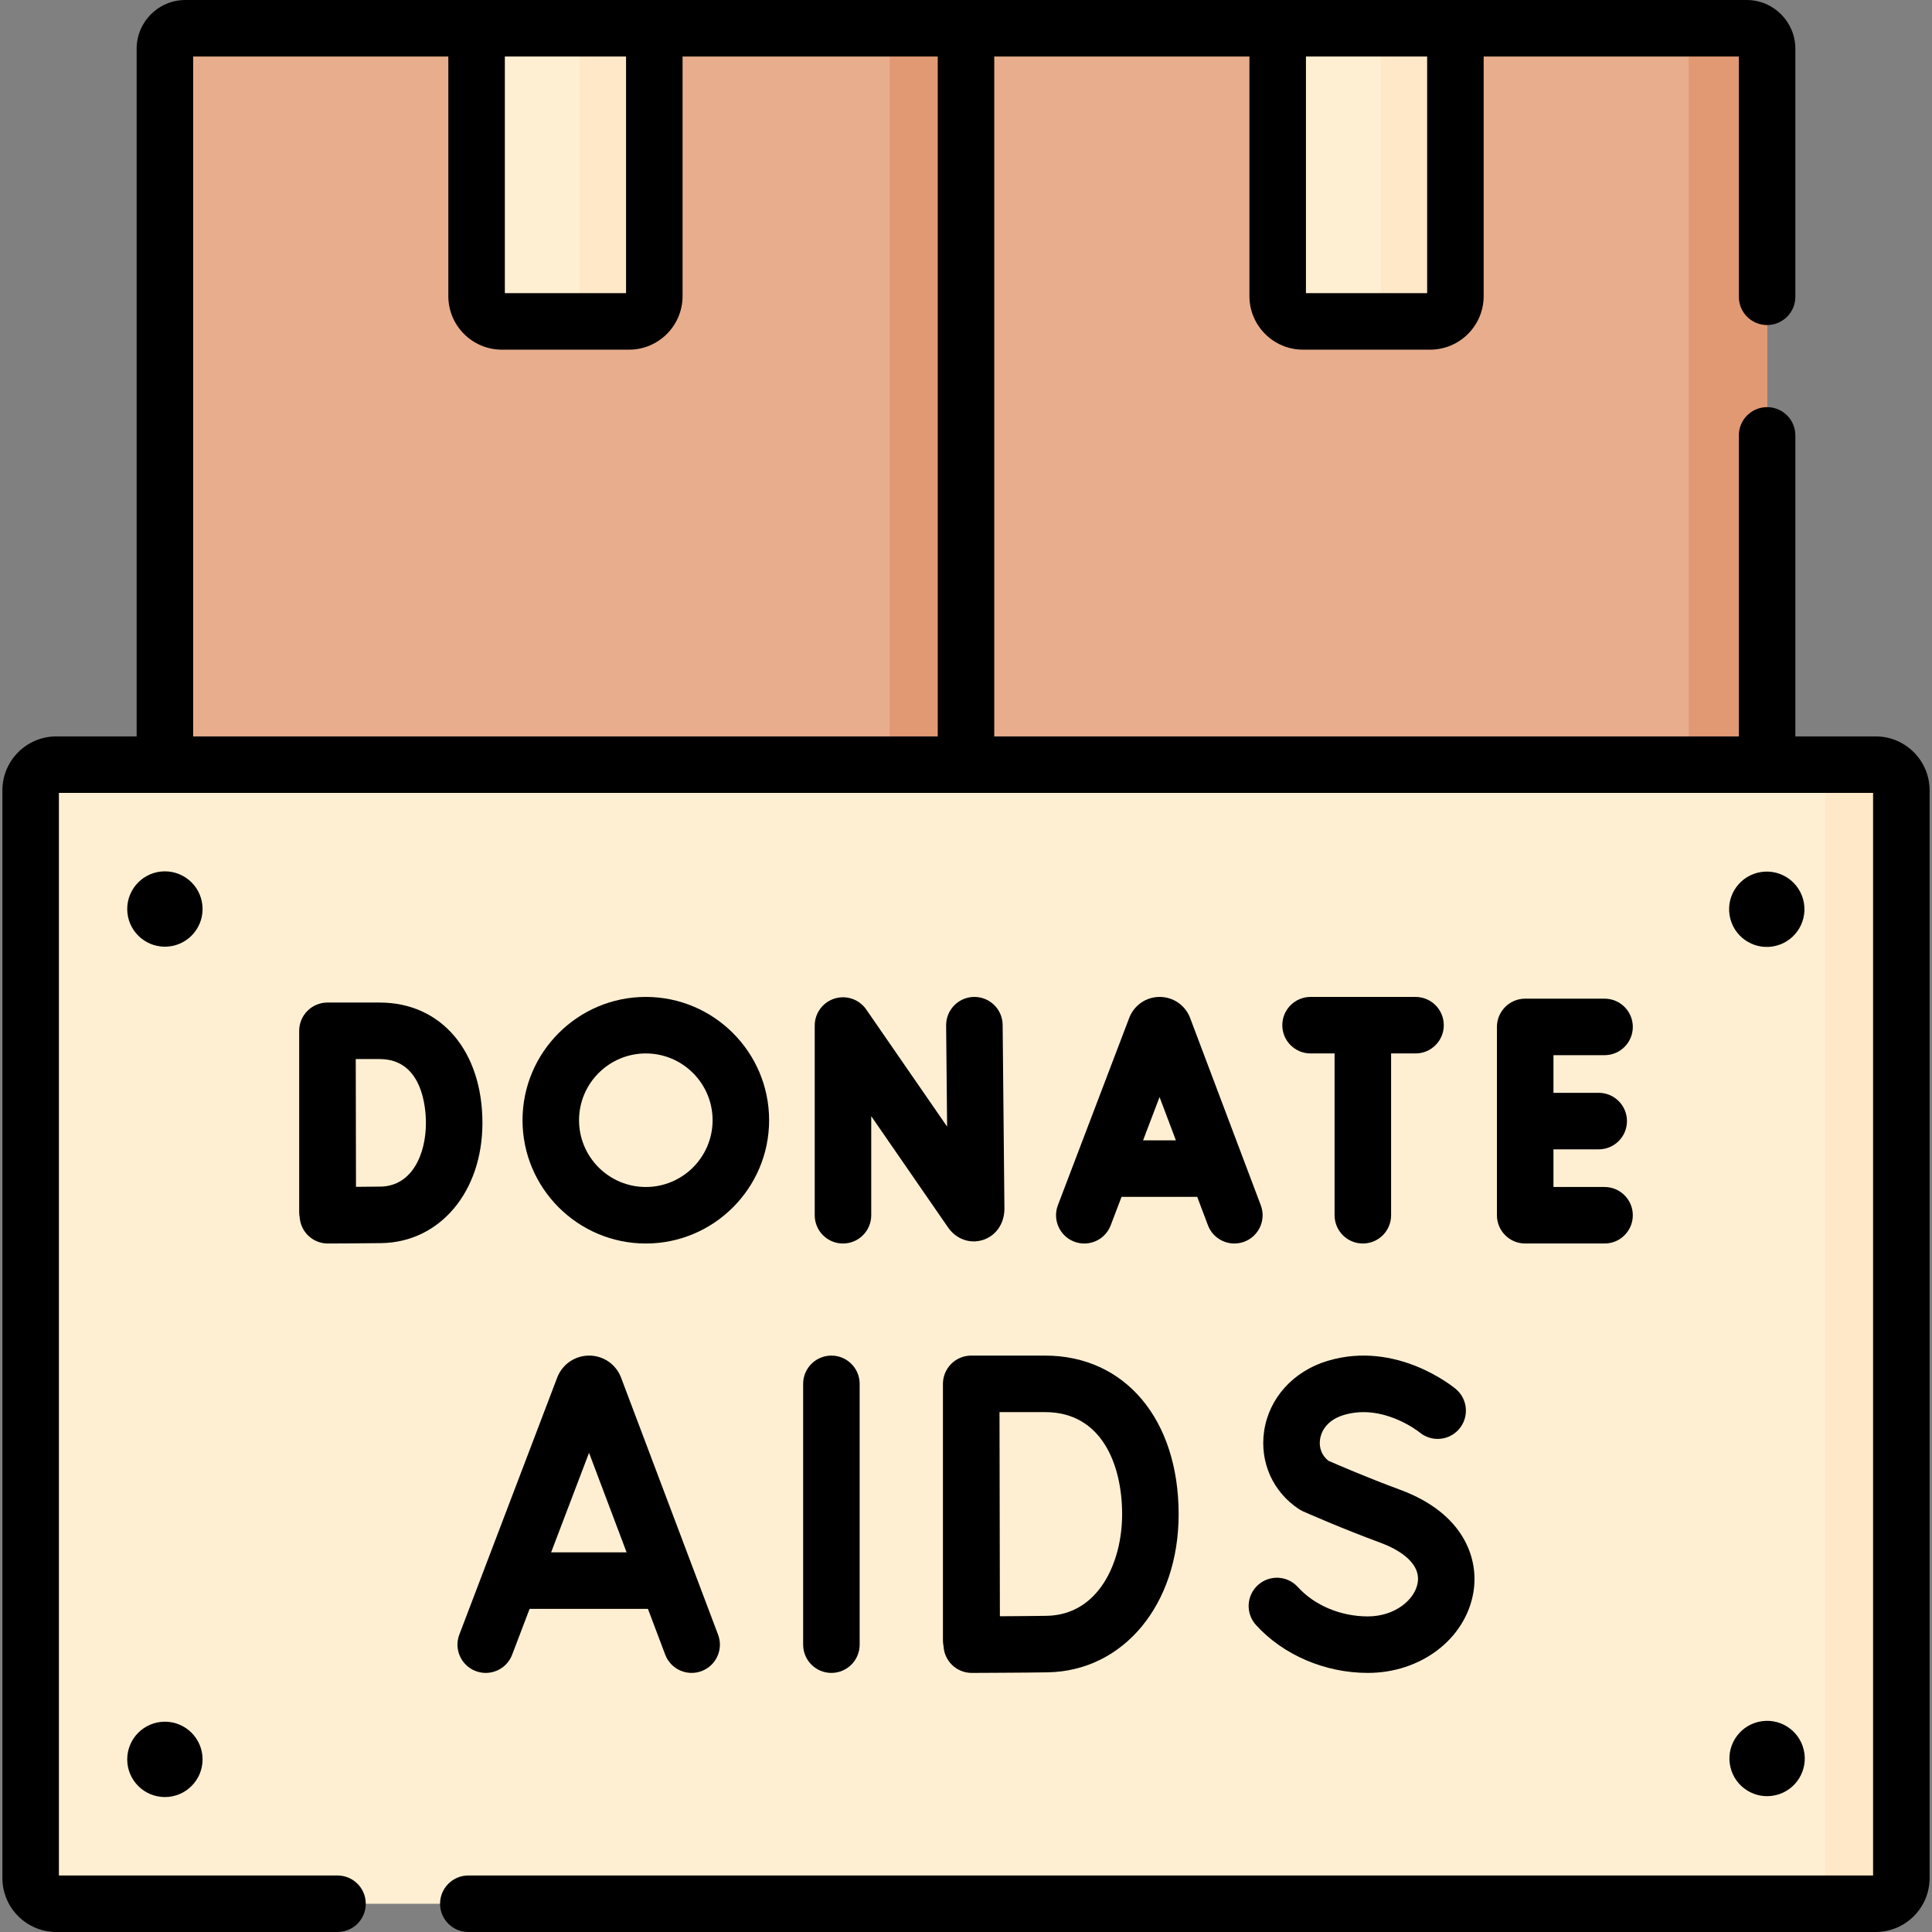 <svg id="Capa_1" enable-background="new 0 0 511.965 511.965" height="512" viewBox="0 0 511.965 511.965" width="512" xmlns="http://www.w3.org/2000/svg"><rect x="0" y="0" width="511.965" height="511.965" fill="#808080" stroke="none"/><g><g><path d="m255.983 202.629h-212.286v-189.72c0-2.994 2.427-5.42 5.42-5.42h206.865v195.14z" fill="#e8ad8c"/></g><g><path d="m235.754 7.486h20.228v195.146h-20.228z" fill="#e19974"/></g><g><path d="m468.268 202.629h-212.285v-195.14h206.865c2.994 0 5.42 2.427 5.42 5.42z" fill="#e8ad8c"/></g><g><path d="m468.272 12.907v189.724h-20.788v-189.724c0-2.995-2.426-5.422-5.422-5.422h20.788c2.996.001 5.422 2.427 5.422 5.422z" fill="#e19974"/></g><g><path d="m497.043 504.477h-482.121c-3.755 0-6.799-3.044-6.799-6.799v-288.25c0-3.755 3.044-6.799 6.799-6.799h482.121c3.755 0 6.799 3.044 6.799 6.799v288.25c0 3.755-3.044 6.799-6.799 6.799z" fill="#ffefd2"/></g><g><path d="m503.846 209.431v288.251c0 3.754-3.045 6.799-6.799 6.799h-20.169c3.754 0 6.799-3.045 6.799-6.799v-288.251c0-3.754-3.045-6.799-6.799-6.799h20.169c3.754 0 6.799 3.045 6.799 6.799z" fill="#fee8c7"/></g><g><path d="m166.689 85.169h-33.698c-3.699 0-6.698-2.999-6.698-6.698v-70.982h47.095v70.982c-.001 3.699-3 6.698-6.699 6.698z" fill="#ffefd2"/></g><g><path d="m378.975 85.169h-33.698c-3.699 0-6.698-2.999-6.698-6.698v-70.982h47.095v70.982c-.001 3.699-3 6.698-6.699 6.698z" fill="#ffefd2"/></g><g><path d="m385.671 7.486v70.989c0 3.694-2.995 6.69-6.7 6.69h-19.789c3.694 0 6.7-2.995 6.7-6.69v-70.989z" fill="#fee8c7"/></g><g><path d="m173.387 7.486v70.989c0 3.694-2.995 6.69-6.7 6.69h-19.789c3.694 0 6.7-2.995 6.7-6.69v-70.989z" fill="#fee8c7"/></g><g><path d="m315.363 269.729c-.025-.068-.052-.136-.08-.204-1.336-3.25-4.468-5.348-7.981-5.348-.003 0-.007 0-.01 0-3.517.003-6.649 2.109-7.979 5.365-.023.056-.045.112-.066.168l-18.913 49.657c-1.472 3.865.468 8.191 4.332 9.663.877.334 1.778.492 2.665.492 3.017 0 5.861-1.838 6.999-4.825l2.873-7.544h20.049l2.839 7.523c1.46 3.87 5.781 5.824 9.65 4.362 3.869-1.46 5.822-5.781 4.361-9.65zm-12.455 32.448 4.366-11.465 4.327 11.465z"/><path d="m221.153 264.611c-3.128.976-5.259 3.872-5.259 7.149v50.273c0 4.136 3.352 7.488 7.488 7.488s7.488-3.353 7.488-7.488v-26.252l20.346 29.463c2.156 3.11 5.769 4.422 9.198 3.351 3.494-1.092 5.751-4.334 5.751-8.332l-.471-48.67c-.04-4.111-3.384-7.416-7.486-7.416-.025 0-.05 0-.074 0-4.136.04-7.456 3.425-7.416 7.56l.26 26.803-21.433-31.037c-1.863-2.695-5.259-3.867-8.392-2.892z"/><path d="m425.194 279.614c4.136 0 7.488-3.353 7.488-7.488 0-4.136-3.352-7.488-7.488-7.488h-21.029c-4.136 0-7.488 3.353-7.488 7.488v49.907c0 4.136 3.352 7.488 7.488 7.488h21.029c4.136 0 7.488-3.353 7.488-7.488s-3.352-7.488-7.488-7.488h-13.54v-9.977h11.99c4.136 0 7.488-3.353 7.488-7.488 0-4.136-3.352-7.488-7.488-7.488h-11.99v-9.977h13.54z"/><path d="m100.615 265.667h-13.844c-1.988 0-3.895.791-5.3 2.198-1.404 1.407-2.192 3.316-2.188 5.304v.035.002 48.033c0 .461.048.91.127 1.347.133 1.793.901 3.487 2.185 4.761 1.402 1.393 3.299 2.174 5.275 2.174h.028c.419-.001 10.298-.04 14.251-.109 15.466-.271 26.691-13.652 26.691-31.818.001-19.096-10.94-31.927-27.225-31.927zm.274 48.771c-1.536.027-4.063.049-6.555.066-.018-5.661-.051-27.961-.061-33.86h6.342c11.366 0 12.249 12.974 12.249 16.95 0 8.28-3.703 16.699-11.975 16.844z"/><path d="m361.142 329.521c4.136 0 7.488-3.353 7.488-7.488v-42.879h6.475c4.136 0 7.488-3.353 7.488-7.488 0-4.136-3.352-7.488-7.488-7.488h-27.815c-4.136 0-7.488 3.353-7.488 7.488 0 4.136 3.352 7.488 7.488 7.488h6.363v42.879c.001 4.135 3.353 7.488 7.489 7.488z"/><path d="m171.137 329.521c18.015 0 32.672-14.656 32.672-32.672s-14.657-32.672-32.672-32.672-32.672 14.657-32.672 32.672 14.657 32.672 32.672 32.672zm0-50.367c9.757 0 17.695 7.938 17.695 17.696 0 9.757-7.938 17.695-17.695 17.695s-17.695-7.938-17.695-17.695c0-9.758 7.937-17.696 17.695-17.696z"/><path d="m126.052 442.818c.877.334 1.778.492 2.664.492 3.017 0 5.861-1.838 6.999-4.825l4.626-12.146h31.358l4.576 12.125c1.46 3.87 5.781 5.823 9.65 4.362 3.869-1.46 5.822-5.781 4.361-9.65l-25.715-68.14c-.025-.068-.052-.135-.08-.203-1.401-3.41-4.687-5.612-8.374-5.612-.003 0-.005 0-.008 0-3.69.003-6.976 2.211-8.374 5.626-.023.057-.046.114-.067.171l-25.95 68.137c-1.472 3.865.469 8.191 4.334 9.663zm30.039-57.836 9.955 26.38h-20.002z"/><path d="m212.826 366.71v69.11c0 4.136 3.352 7.488 7.488 7.488s7.488-3.353 7.488-7.488v-69.11c0-4.135-3.352-7.488-7.488-7.488-4.136-.001-7.488 3.352-7.488 7.488z"/><path d="m257.36 359.221c-1.988 0-3.895.791-5.3 2.198-1.404 1.407-2.192 3.316-2.188 5.304v.056.002 67.916c0 .528.056 1.043.16 1.541.103 1.843.876 3.59 2.193 4.897 1.403 1.393 3.299 2.174 5.275 2.174h.028c.592-.002 14.54-.057 20.108-.154 20.103-.351 34.694-17.968 34.694-41.89 0-25.148-14.225-42.044-35.397-42.044zm39.993 42.044c0 12.795-6.252 26.676-19.979 26.915-2.833.05-8.036.088-12.412.114-.026-8.163-.086-45.611-.101-54.096h12.071c15.056 0 20.421 13.982 20.421 27.067z"/><path d="m362.454 428.332c-7.188 0-14.117-2.911-18.535-7.785-2.778-3.065-7.514-3.296-10.578-.52-3.063 2.777-3.297 7.513-.52 10.577 7.21 7.955 18.288 12.704 29.633 12.704 14.006 0 25.761-8.895 27.949-21.151 1.639-9.177-2.586-21.188-19.356-27.374-8.673-3.199-16.734-6.687-19.01-7.685-1.73-1.329-2.563-3.409-2.24-5.658.207-1.438 1.233-4.948 6.304-6.476 10.366-3.121 19.851 4.423 20.08 4.609 3.167 2.63 7.866 2.214 10.518-.942 2.661-3.166 2.252-7.89-.914-10.55-.633-.532-15.711-12.967-34.004-7.457-9.108 2.744-15.548 9.905-16.809 18.688-1.179 8.214 2.38 16.114 9.288 20.617.331.216.678.405 1.038.566.399.178 9.881 4.399 20.565 8.34 3.301 1.218 10.866 4.697 9.795 10.69-.773 4.329-5.923 8.807-13.204 8.807z"/><circle cx="43.697" cy="240.883" r="9.984"/><circle cx="43.697" cy="466.222" r="9.984"/><ellipse cx="468.268" cy="240.883" rx="9.984" ry="9.984" transform="matrix(.987 -.16 .16 .987 -32.539 78.119)"/><ellipse cx="468.268" cy="466.222" rx="9.984" ry="9.984" transform="matrix(.973 -.23 .23 .973 -94.589 120.057)"/><path d="m497.044 195.141h-21.287v-79.764c0-4.136-3.352-7.488-7.488-7.488s-7.488 3.353-7.488 7.488v79.764h-197.31v-180.164h67.618v63.493c0 7.823 6.364 14.187 14.187 14.187h33.698c7.822 0 14.186-6.364 14.186-14.187v-63.493h67.619v63.667c0 4.136 3.352 7.488 7.488 7.488s7.488-3.353 7.488-7.488v-65.735c.002-7.118-5.789-12.909-12.907-12.909h-206.865-206.865c-7.118 0-12.909 5.791-12.909 12.909v182.232h-21.287c-7.878 0-14.287 6.41-14.287 14.287v288.25c0 7.878 6.409 14.287 14.287 14.287h74.517c4.136 0 7.488-3.353 7.488-7.488s-3.352-7.488-7.488-7.488h-73.828v-286.872h480.742v286.871h-372.25c-4.136 0-7.488 3.353-7.488 7.488s3.352 7.488 7.488 7.488h372.94c7.877 0 14.286-6.409 14.286-14.287v-288.25c.001-7.877-6.408-14.286-14.285-14.286zm-150.978-180.164h32.118v62.704h-32.118zm-212.285 0h32.118v62.704h-32.118zm114.714 180.164h-197.309v-180.164h67.618v63.493c0 7.823 6.364 14.187 14.187 14.187h33.698c7.822 0 14.186-6.364 14.186-14.187v-63.493h67.619v180.164z"/></g></g></svg>